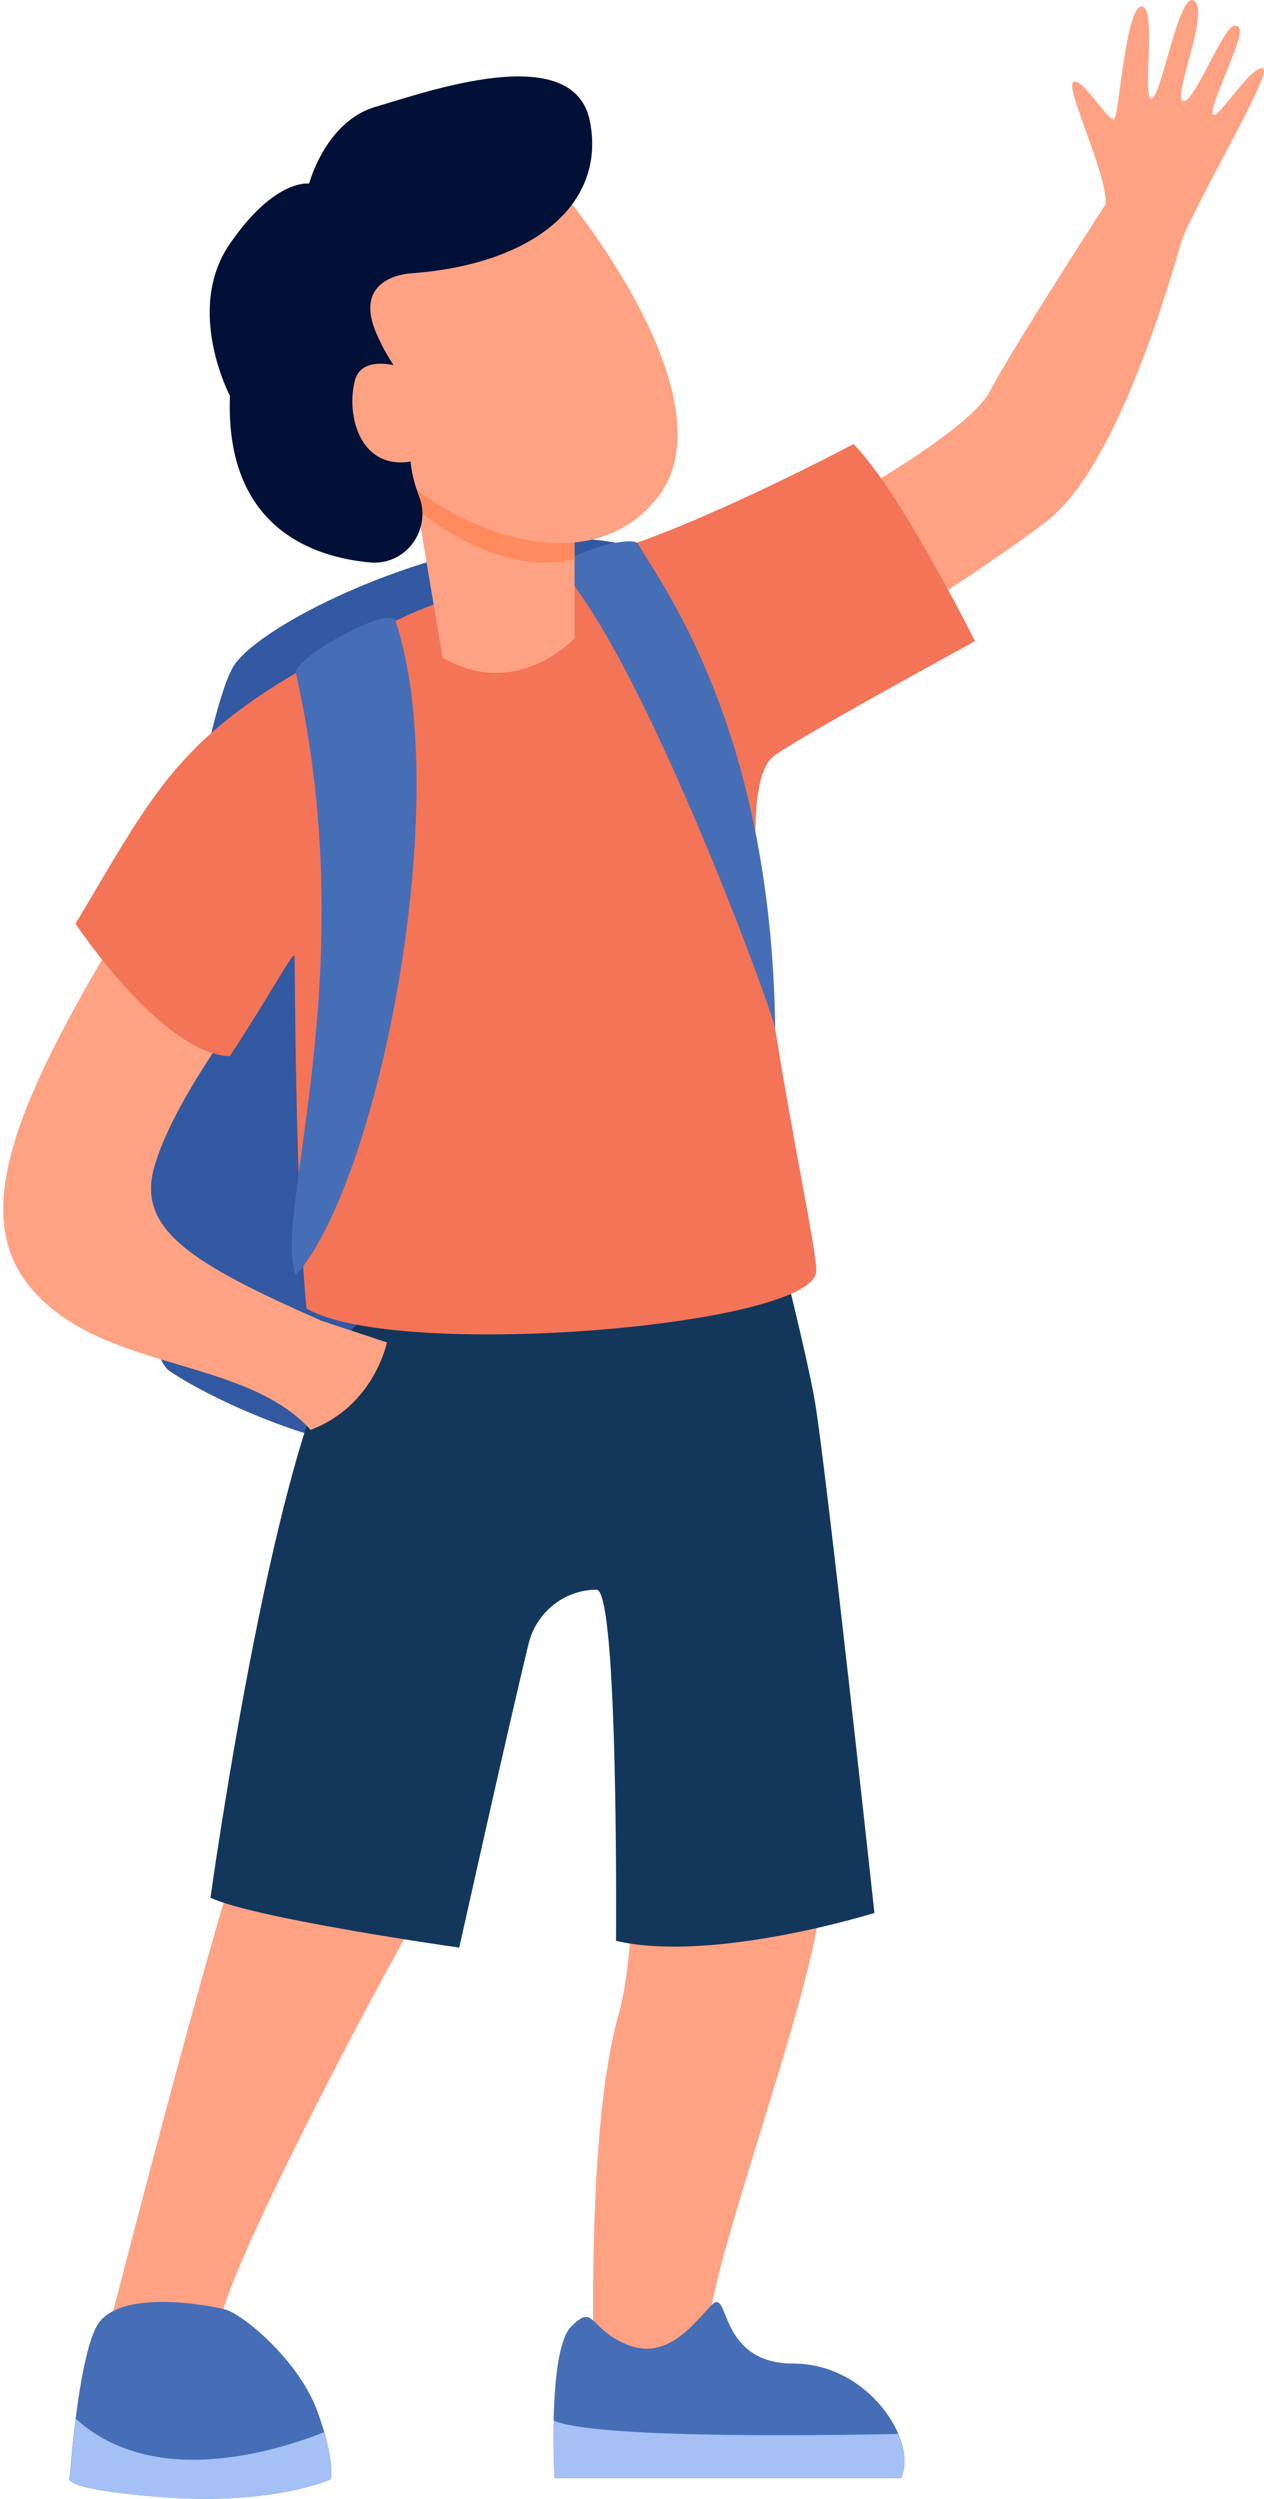 <svg width="218" height="431" viewBox="0 0 218 431" fill="none" xmlns="http://www.w3.org/2000/svg">
<path d="M116.869 98.375C97.841 82.714 47.988 104.367 40.564 114.474C33.257 124.413 18.432 229.302 29.346 236.557C40.261 243.812 74.03 258.502 88.076 245.542C102.122 232.582 116.869 98.375 116.869 98.375Z" fill="#3259A1"/>
<path d="M140.348 290.605C140.348 290.605 141.453 313.403 141.453 327.306C141.453 341.21 120.387 395.712 122.304 403.495C124.22 411.278 102.458 410.234 102.458 410.234C102.458 410.234 100.973 367.911 106.579 347.903C112.185 327.896 106.579 286.73 106.579 286.73L140.348 290.605Z" fill="#FFA283"/>
<path d="M87.524 279.615C87.524 279.615 80.454 317.3 74.71 325.919C68.966 334.539 38.057 393.208 38.057 400.715C38.057 408.223 18.637 402.108 18.637 402.108C18.637 402.108 35.047 337.874 41.614 318.412C45.545 306.808 48.563 294.905 50.64 282.816L87.524 279.615Z" fill="#FFA283"/>
<path d="M140.626 242.217C142.636 254.622 150.811 329.946 150.811 329.946C150.811 329.946 122.923 338.649 106.243 334.758C106.243 334.758 106.712 274.197 102.879 274.197H102.763C100.09 274.229 97.502 275.16 95.404 276.844C93.306 278.528 91.815 280.871 91.164 283.507C87.972 296.562 79.206 335.926 79.206 335.926C79.206 335.926 43.956 330.934 36.301 327.318C36.301 327.318 48.071 242.111 60.929 229.049L76.35 214.977L132.561 207.61C132.561 207.61 139.201 233.446 140.626 242.217Z" fill="#13375B"/>
<path d="M155.394 427.433H95.631C95.631 427.433 94.4 405.466 98.504 401.294C102.607 397.122 101.514 401.822 108.352 404.478C115.189 407.134 119.636 400.733 122.762 397.554C125.888 394.376 123.668 407.662 136.797 407.662C149.926 407.662 158.421 421.296 155.394 427.433Z" fill="#466EB6"/>
<path d="M38.687 398.295C41.775 399.02 51.507 407.089 54.705 415.815C57.903 424.541 57.008 427.658 57.008 427.658C57.008 427.658 47.121 432.15 28.143 430.718C9.165 429.286 12.053 427.192 12.053 427.192C12.053 427.192 13.412 407.336 16.632 401.3C19.852 395.263 33.274 397.032 38.687 398.295Z" fill="#466EB6"/>
<path d="M133.959 92.715C133.959 92.715 166.293 75.914 170.673 67.569C175.053 59.225 193.318 31.143 193.318 31.143C193.318 31.143 202.664 32.344 205.133 36.601C202.101 48.18 192.788 80.249 180.753 89.705C168.717 99.161 137.025 118.646 137.025 118.646L133.959 92.715Z" fill="#FFA283"/>
<path d="M24.702 153.608C5.204 185.615 -6.096 207.605 4.818 221.508C16.704 236.703 41.879 233.705 53.567 246.62C64.525 242.532 66.734 231.543 66.734 231.543L55.439 227.808C32.981 217.897 23.514 212.029 26.624 201.214C29.733 190.399 40.708 175.945 40.708 175.945C35.649 152.619 24.702 153.608 24.702 153.608Z" fill="#FFA283"/>
<path d="M13.025 159.329C13.025 159.329 27.938 181.791 39.642 182.173C47.308 170.437 50.727 163.698 50.799 164.984C50.882 166.438 50.87 204.757 52.859 225.68C68.269 234.749 140.741 228.769 140.785 219.178C140.824 211.878 123.337 138.469 133.4 130.455C137.057 127.552 168.164 110.588 168.164 110.588C168.164 110.588 155.19 84.64 147.203 76.593C147.203 76.593 131.616 84.882 116.731 90.974C97.195 98.959 80.746 101.172 69.876 106.298C31.583 124.391 28.711 133.083 13.025 159.329Z" fill="#F47458"/>
<path d="M68.225 107.101C78.383 137.946 65.386 203.635 51.026 220.003C46.883 209.811 62.84 168.494 51.026 116.08C50.717 113.424 67.198 104.254 68.225 107.101Z" fill="#466EB6"/>
<path d="M96.528 97.926C111.209 114.143 133.23 174.396 133.694 177.394C133.048 124.739 113.258 99.796 109.988 93.681C107.823 92.198 96.268 96.337 96.528 97.926Z" fill="#466EB6"/>
<path d="M99.089 82.568V110.083C99.089 110.083 89.147 120.926 76.316 113.419L70.395 77.992L99.089 82.568Z" fill="#FFA283"/>
<g style="mix-blend-mode:multiply" opacity="0.68">
<path d="M99.091 96.444C90.899 98.544 80.775 95 72.065 87.981L70.408 78.008L99.102 82.568L99.091 96.444Z" fill="#FF7F4C"/>
</g>
<path d="M98.333 34.821C98.333 34.821 126.275 68.911 113.544 85.639C100.813 102.368 71.942 91.002 57.664 69.855C43.387 48.707 93.058 19.042 98.333 34.821Z" fill="#FFA283"/>
<path d="M71.014 47.135C71.014 47.135 60.769 47.45 64.806 57.243C68.844 67.036 76.124 70.332 72.257 74.274C69.584 76.986 71.108 82.534 72.323 85.735C72.958 87.385 73.031 89.203 72.533 90.901L72.467 91.131C71.919 92.96 70.77 94.541 69.213 95.612C67.656 96.683 65.785 97.179 63.911 97.016C54.522 96.191 38.78 91.401 39.658 68.277C39.658 68.277 31.826 53.447 39.62 42.081C47.413 30.716 53.318 31.665 53.318 31.665C53.318 31.665 56.112 20.934 64.806 18.413C73.5 15.892 98.957 6.733 101.746 20.934C104.536 35.135 92.141 45.552 71.014 47.135Z" fill="#011037"/>
<path d="M73.77 64.964C73.041 64.588 62.724 59.719 61.194 65.677C59.785 71.203 61.746 79.76 69.153 79.76C76.56 79.76 83.083 69.816 73.77 64.964Z" fill="#FFA283"/>
<path d="M95.632 427.433C95.632 427.433 95.378 422.874 95.489 417.511C102.498 420.594 140.946 420.1 154.92 419.808C156.135 422.66 156.372 425.423 155.395 427.433H95.632Z" fill="#A4C0F5"/>
<path d="M28.169 430.718C9.186 429.309 12.08 427.192 12.08 427.192C12.08 427.192 12.395 422.615 13.074 417.191C26.286 429.18 46.921 423.059 55.952 419.488C57.686 425.429 57.056 427.652 57.056 427.652C57.056 427.652 47.148 432.128 28.169 430.718Z" fill="#A4C0F5"/>
<path d="M201.802 47.074C197.223 45.782 191.445 43.283 187.203 41.307C189.037 38.819 190.296 36.91 190.573 36.017C191.865 31.845 183.718 15.532 185.049 14.196C186.38 12.859 191.357 21.35 192.18 20.524C193.003 19.699 194.168 1.056 196.891 1.112C199.614 1.168 196.891 16.947 198.593 16.987C200.294 17.026 203.293 -1.802 205.977 0.141C208.662 2.084 202.227 16.639 204.028 17.408C205.828 18.177 211.003 4.391 212.915 4.431C214.826 4.47 213.39 7.525 212.009 11.169C210.628 14.813 208.314 19.8 209.418 19.822C210.523 19.845 215.936 11.147 217.836 11.815C219.736 12.483 204.541 37.645 203.221 43.193C202.827 44.515 202.353 45.811 201.802 47.074V47.074Z" fill="#FFA283"/>
</svg>
